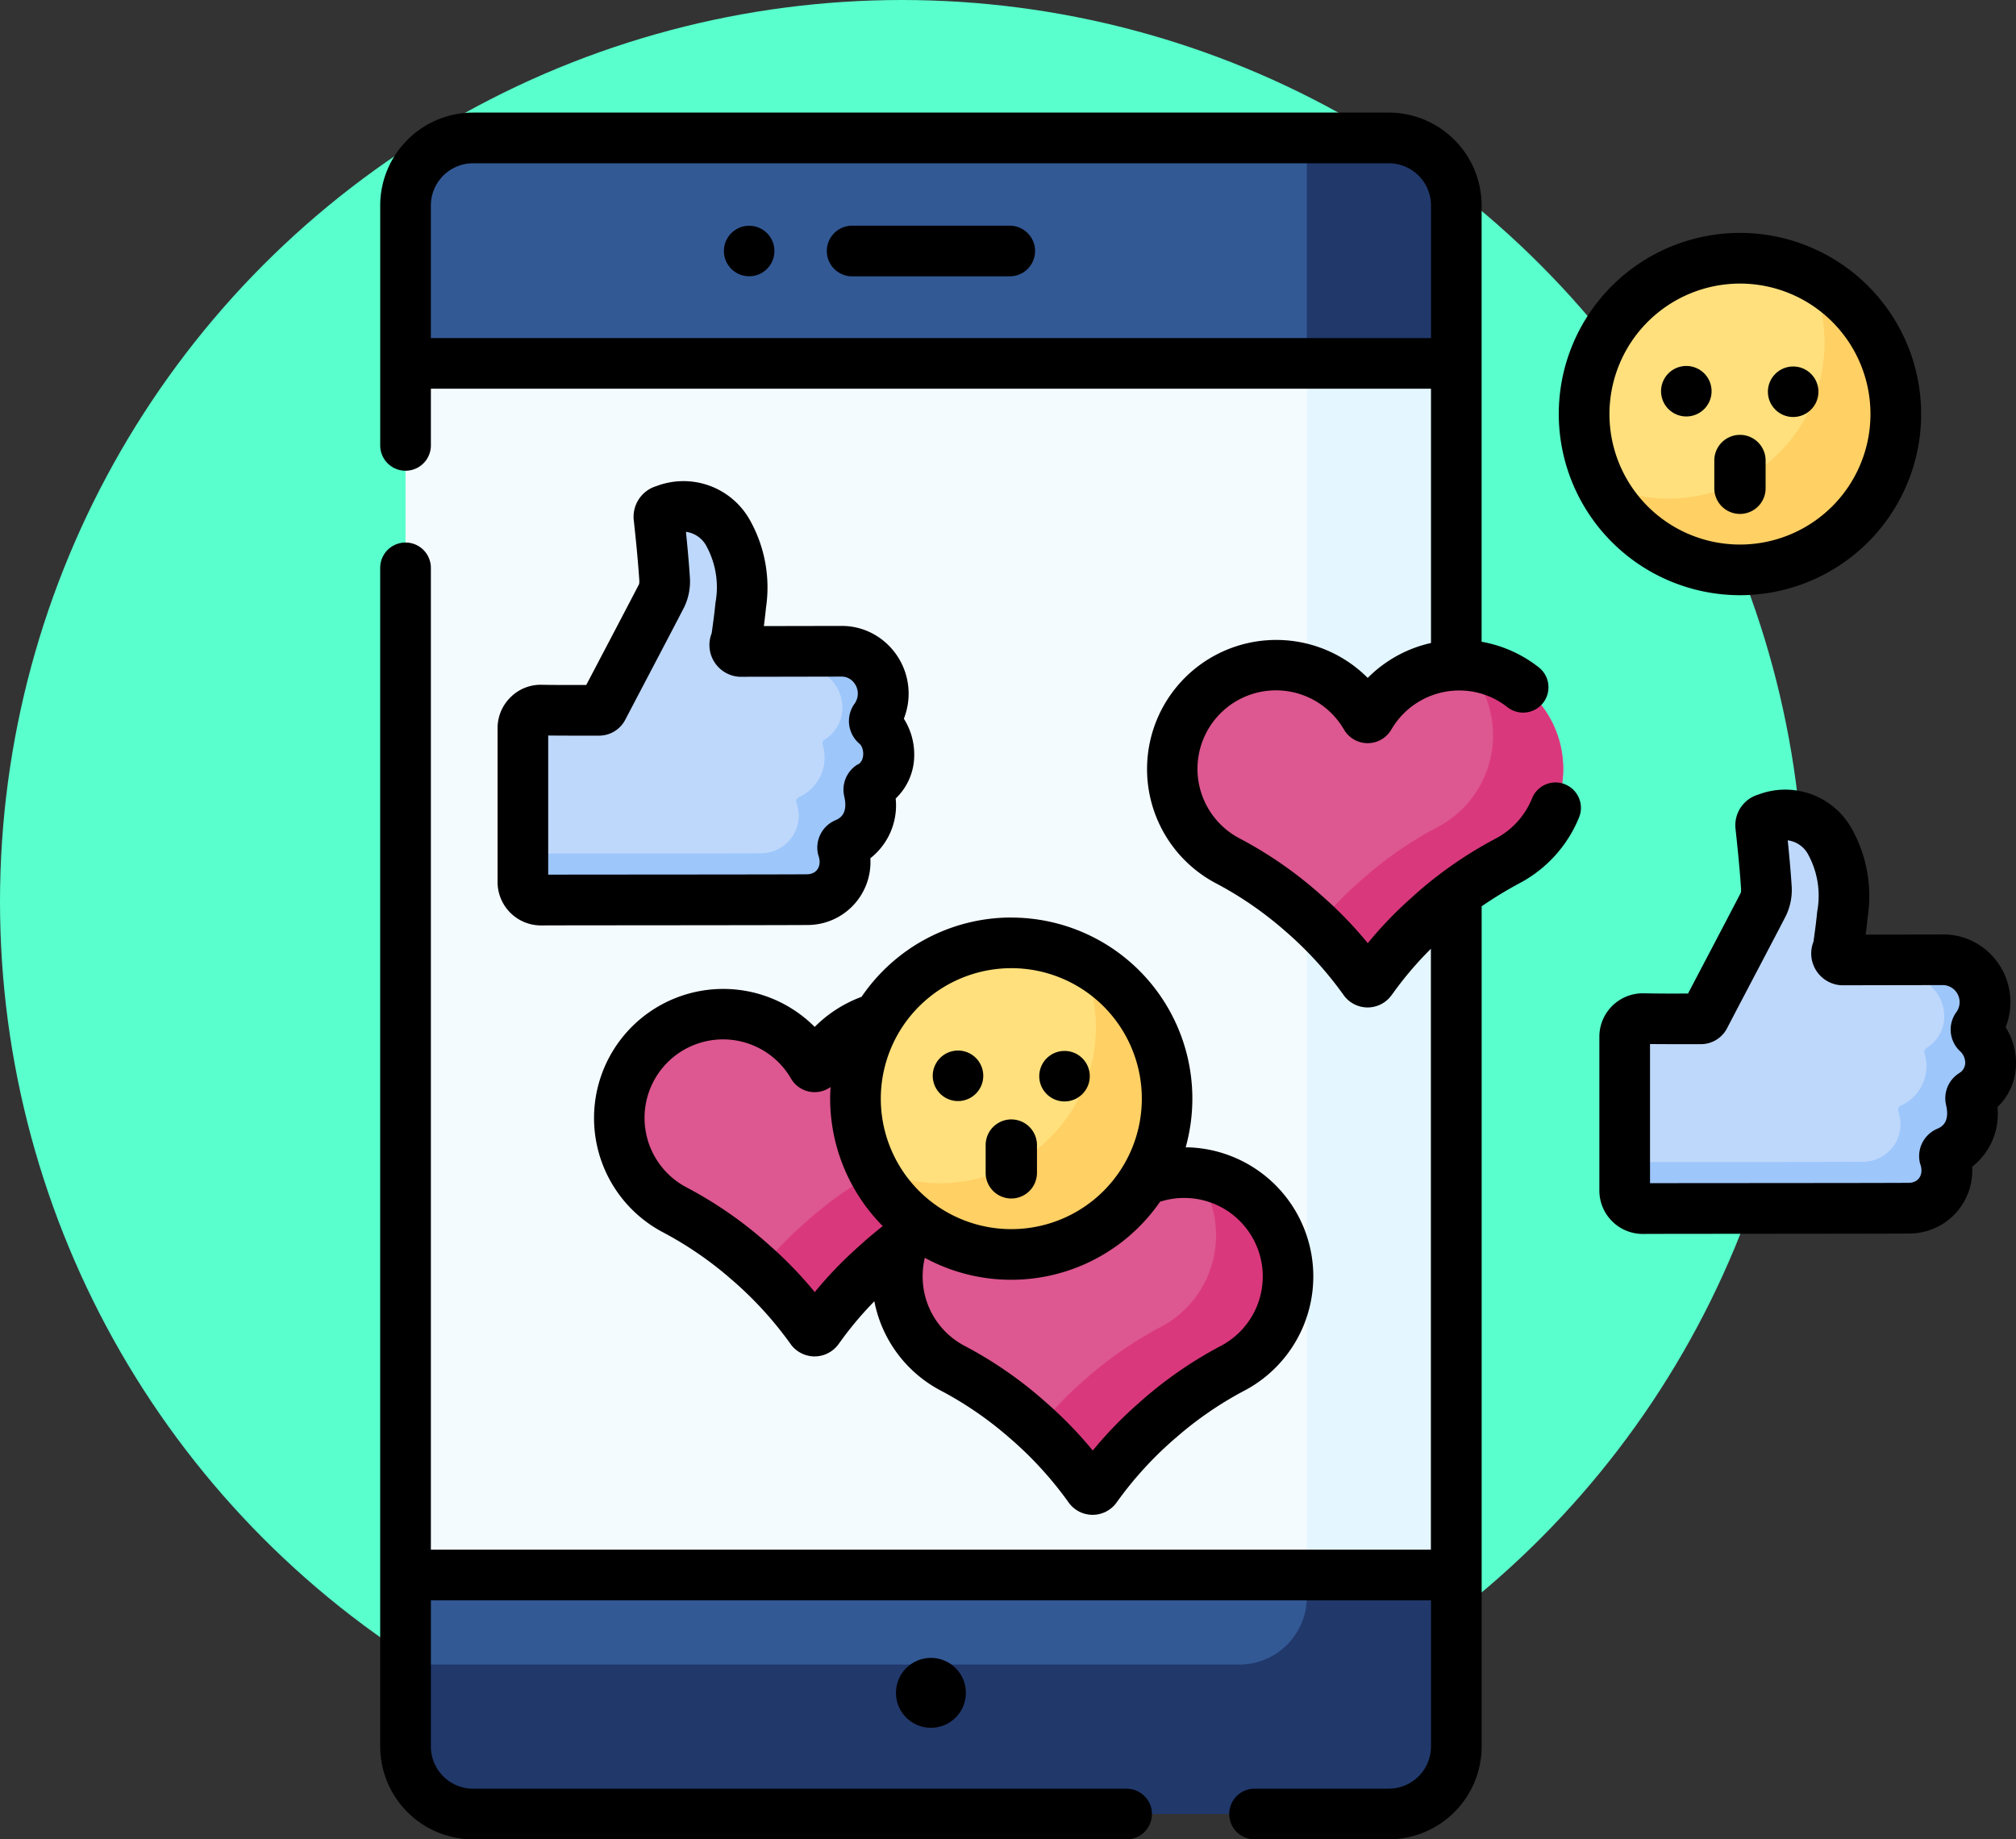 <svg xmlns="http://www.w3.org/2000/svg" width="95" height="86.696" viewBox="0 0 95 86.696">
  <rect x="0" y="0" width="95" height="86.696" fill="#333333" stroke="none"/>
  <g id="Grupo_54934" data-name="Grupo 54934" transform="translate(-669 -5455.183)">
    <g id="Grupo_54933" data-name="Grupo 54933">
      <circle id="Elipse_4056" data-name="Elipse 4056" cx="42.5" cy="42.5" r="42.5" transform="translate(669 5455.183)" fill="#59ffcc"/>
    </g>
    <g id="telefono-inteligente" transform="translate(673.374 5460.489)">
      <g id="Grupo_54896" data-name="Grupo 54896" transform="translate(14.736 9.683)">
        <path id="Trazado_101417" data-name="Trazado 101417" d="M21.054,60.916H70.571v61.661H21.054Z" transform="translate(-21.054 -60.916)" fill="#f4fbff"/>
      </g>
      <g id="Grupo_54897" data-name="Grupo 54897" transform="translate(56.89 9.683)">
        <path id="Trazado_101418" data-name="Trazado 101418" d="M286.551,60.916V121.2a3.166,3.166,0,0,1-.318,1.379H293.6V60.916Z" transform="translate(-286.233 -60.916)" fill="#e4f6ff"/>
      </g>
      <g id="Grupo_54898" data-name="Grupo 54898" transform="translate(14.736 1.194)">
        <path id="Trazado_101419" data-name="Trazado 101419" d="M67.386,7.512H24.238A3.184,3.184,0,0,0,21.054,10.7V18.14H70.571V10.7a3.184,3.184,0,0,0-3.184-3.184Z" transform="translate(-21.054 -7.512)" fill="#335995"/>
      </g>
      <g id="Grupo_54899" data-name="Grupo 54899" transform="translate(14.736 68.931)">
        <path id="Trazado_101420" data-name="Trazado 101420" d="M21.054,433.625v8.08a3.184,3.184,0,0,0,3.184,3.184H67.386a3.184,3.184,0,0,0,3.184-3.184v-8.08Z" transform="translate(-21.054 -433.625)" fill="#335995"/>
      </g>
      <g id="Grupo_54901" data-name="Grupo 54901" transform="translate(50.871 26.044)">
        <g id="Grupo_54900" data-name="Grupo 54900">
          <path id="Trazado_101421" data-name="Trazado 101421" d="M262.1,163.842a4.889,4.889,0,0,0-4.437,2.429.1.1,0,0,1-.17,0,4.892,4.892,0,1,0-6.545,6.769,18.2,18.2,0,0,1,3.471,2.377l.305.27a17.53,17.53,0,0,1,2.478,2.71l.22.3a.2.2,0,0,0,.314,0l.22-.3a17.522,17.522,0,0,1,2.478-2.71l.305-.27a18.2,18.2,0,0,1,3.471-2.377,4.893,4.893,0,0,0-2.107-9.2Z" transform="translate(-248.368 -163.838)" fill="#dd5790"/>
        </g>
      </g>
      <g id="Grupo_54903" data-name="Grupo 54903" transform="translate(57.692 26.055)">
        <g id="Grupo_54902" data-name="Grupo 54902">
          <path id="Trazado_101422" data-name="Trazado 101422" d="M298.282,163.9a4.882,4.882,0,0,1-1.29,7.607,18.2,18.2,0,0,0-3.471,2.377l-.305.27a17.518,17.518,0,0,0-1.939,2.018,17.524,17.524,0,0,1,2.009,2.278l.22.3a.2.2,0,0,0,.314,0l.22-.3a17.52,17.52,0,0,1,2.478-2.71l.305-.27a18.2,18.2,0,0,1,3.471-2.377,4.892,4.892,0,0,0-2.011-9.192Z" transform="translate(-291.277 -163.905)" fill="#da387d"/>
        </g>
      </g>
      <g id="Grupo_54904" data-name="Grupo 54904" transform="translate(29.738 5.334)">
        <circle id="Elipse_4153" data-name="Elipse 4153" cx="1.191" cy="1.191" r="1.191" transform="translate(0)" fill="#335995"/>
      </g>
      <g id="Grupo_54905" data-name="Grupo 54905" transform="translate(14.736 68.931)">
        <path id="Trazado_101423" data-name="Trazado 101423" d="M63.525,433.625v1.035a3.184,3.184,0,0,1-3.184,3.184H21.054v3.861a3.184,3.184,0,0,0,3.184,3.184H67.386a3.184,3.184,0,0,0,3.184-3.184v-8.08H63.525Z" transform="translate(-21.054 -433.625)" fill="#21386b"/>
      </g>
      <g id="Grupo_54906" data-name="Grupo 54906" transform="translate(37.846 72.835)">
        <circle id="Elipse_4154" data-name="Elipse 4154" cx="1.648" cy="1.648" r="1.648"/>
      </g>
      <g id="Grupo_54907" data-name="Grupo 54907" transform="translate(57.208 1.194)">
        <path id="Trazado_101424" data-name="Trazado 101424" d="M292.092,7.512h-3.861V18.14h7.045V10.7a3.184,3.184,0,0,0-3.184-3.184Z" transform="translate(-288.231 -7.512)" fill="#21386b"/>
      </g>
      <g id="Grupo_54908" data-name="Grupo 54908" transform="translate(70.275 6.866)">
        <circle id="Elipse_4155" data-name="Elipse 4155" cx="7.344" cy="7.344" r="7.344" fill="#ffe07d"/>
      </g>
      <g id="Grupo_54909" data-name="Grupo 54909" transform="translate(71.025 7.616)">
        <path id="Trazado_101425" data-name="Trazado 101425" d="M384.98,47.913a7.345,7.345,0,0,1-9.829,9.829,7.344,7.344,0,1,0,9.829-9.829Z" transform="translate(-375.151 -47.913)" fill="#ffd064"/>
      </g>
      <g id="Grupo_54911" data-name="Grupo 54911" transform="translate(24.809 42.495)">
        <g id="Grupo_54910" data-name="Grupo 54910" transform="translate(0)">
          <path id="Trazado_101426" data-name="Trazado 101426" d="M98.151,267.331a4.889,4.889,0,0,0-4.437,2.429.1.1,0,0,1-.17,0A4.892,4.892,0,1,0,87,276.529a18.2,18.2,0,0,1,3.471,2.377l.305.27a17.531,17.531,0,0,1,2.478,2.71l.22.3a.2.2,0,0,0,.314,0l.22-.3a17.523,17.523,0,0,1,2.478-2.71l.305-.27a18.2,18.2,0,0,1,3.471-2.377,4.893,4.893,0,0,0-2.107-9.2Z" transform="translate(-84.422 -267.327)" fill="#dd5790"/>
        </g>
      </g>
      <g id="Grupo_54913" data-name="Grupo 54913" transform="translate(37.912 49.963)">
        <g id="Grupo_54912" data-name="Grupo 54912" transform="translate(0)">
          <path id="Trazado_101427" data-name="Trazado 101427" d="M180.575,314.312a4.889,4.889,0,0,0-4.437,2.429.1.1,0,0,1-.17,0,4.892,4.892,0,1,0-6.545,6.769,18.2,18.2,0,0,1,3.471,2.377l.305.27a17.527,17.527,0,0,1,2.478,2.71l.22.3a.2.2,0,0,0,.314,0l.22-.3a17.519,17.519,0,0,1,2.478-2.71l.305-.27a18.2,18.2,0,0,1,3.471-2.377,4.893,4.893,0,0,0-2.107-9.2Z" transform="translate(-166.846 -314.308)" fill="#dd5790"/>
        </g>
      </g>
      <g id="Grupo_54915" data-name="Grupo 54915" transform="translate(31.413 42.524)">
        <g id="Grupo_54914" data-name="Grupo 54914" transform="translate(0)">
          <path id="Trazado_101428" data-name="Trazado 101428" d="M133.406,267.508a4.882,4.882,0,0,1-1.6,7.231,18.2,18.2,0,0,0-3.471,2.377l-.305.27a17.538,17.538,0,0,0-2.062,2.171,17.54,17.54,0,0,1,2.226,2.481l.22.3a.2.2,0,0,0,.314,0l.22-.3a17.519,17.519,0,0,1,2.478-2.71l.305-.27a18.2,18.2,0,0,1,3.471-2.377,4.892,4.892,0,0,0-1.793-9.174Z" transform="translate(-125.967 -267.508)" fill="#da387d"/>
        </g>
      </g>
      <g id="Grupo_54917" data-name="Grupo 54917" transform="translate(44.516 49.992)">
        <g id="Grupo_54916" data-name="Grupo 54916">
          <path id="Trazado_101429" data-name="Trazado 101429" d="M215.831,314.49a4.882,4.882,0,0,1-1.6,7.231,18.2,18.2,0,0,0-3.471,2.377l-.305.27a17.538,17.538,0,0,0-2.062,2.171,17.542,17.542,0,0,1,2.226,2.481l.22.3a.2.2,0,0,0,.314,0l.22-.3a17.518,17.518,0,0,1,2.478-2.71l.305-.27a18.2,18.2,0,0,1,3.471-2.377,4.892,4.892,0,0,0-1.793-9.174Z" transform="translate(-208.392 -314.49)" fill="#da387d"/>
        </g>
      </g>
      <g id="Grupo_54921" data-name="Grupo 54921" transform="translate(72.186 33.108)">
        <g id="Grupo_54920" data-name="Grupo 54920">
          <g id="Grupo_54919" data-name="Grupo 54919">
            <g id="Grupo_54918" data-name="Grupo 54918">
              <path id="Trazado_101430" data-name="Trazado 101430" d="M398.568,215.436a1.911,1.911,0,0,0-1.09-.337c-.99,0-4.805.008-4.805.008a.2.2,0,0,1-.2-.226c.089-.666.187-1.3.245-1.941a5.287,5.287,0,0,0-.578-3.382,2.392,2.392,0,0,0-3-1.118c-.21.075-.3.165-.272.406.1.942.2,1.886.259,2.832a1.611,1.611,0,0,1-.142.807c-.91,1.77-1.851,3.524-2.767,5.29a.2.2,0,0,1-.177.107c-1.516,0-2.052,0-2.726-.01a.853.853,0,0,0-.863.853v7.25a.852.852,0,0,0,.863.852c1.241-.018,10.113,0,12.586-.021a1.772,1.772,0,0,0,1.726-1.957,3.085,3.085,0,0,0-.1-.449.2.2,0,0,1,.114-.234,2.049,2.049,0,0,0,1.118-2.5.2.2,0,0,1,.085-.211,1.761,1.761,0,0,0,.853-1.469,1.944,1.944,0,0,0-.588-1.419l-.027-.024a.2.2,0,0,1-.03-.274l0-.006A2.01,2.01,0,0,0,398.568,215.436Z" transform="translate(-382.456 -208.274)" fill="#bed8fb"/>
            </g>
          </g>
        </g>
      </g>
      <g id="Grupo_54925" data-name="Grupo 54925" transform="translate(20.266 18.567)">
        <g id="Grupo_54924" data-name="Grupo 54924">
          <g id="Grupo_54923" data-name="Grupo 54923">
            <g id="Grupo_54922" data-name="Grupo 54922">
              <path id="Trazado_101431" data-name="Trazado 101431" d="M71.955,123.965a1.911,1.911,0,0,0-1.09-.337c-.99,0-4.805.008-4.805.008a.2.2,0,0,1-.2-.226c.09-.666.187-1.3.245-1.941a5.287,5.287,0,0,0-.578-3.382,2.392,2.392,0,0,0-3-1.118c-.21.075-.3.165-.272.406.1.942.2,1.886.259,2.832a1.61,1.61,0,0,1-.142.807c-.91,1.77-1.85,3.524-2.767,5.29a.2.2,0,0,1-.177.107c-1.516,0-2.052,0-2.726-.01a.853.853,0,0,0-.863.853v7.25a.852.852,0,0,0,.863.852c1.241-.018,10.113,0,12.586-.021a1.772,1.772,0,0,0,1.726-1.957,3.081,3.081,0,0,0-.1-.449.2.2,0,0,1,.114-.234,2.049,2.049,0,0,0,1.118-2.5.2.2,0,0,1,.085-.211,1.761,1.761,0,0,0,.853-1.469A1.944,1.944,0,0,0,72.5,127.1l-.027-.024a.2.2,0,0,1-.03-.274l0-.006a2.01,2.01,0,0,0-.493-2.827Z" transform="translate(-55.843 -116.803)" fill="#bed8fb"/>
            </g>
          </g>
        </g>
      </g>
      <g id="Grupo_54927" data-name="Grupo 54927" transform="translate(72.186 39.932)">
        <g id="Grupo_54926" data-name="Grupo 54926">
          <path id="Trazado_101432" data-name="Trazado 101432" d="M399.114,254.672l-.028-.024a.2.2,0,0,1-.03-.274l0-.006a2.01,2.01,0,0,0-.493-2.827,1.911,1.911,0,0,0-1.09-.337h-.239a1.992,1.992,0,0,1-.366.976l0,.006a.2.2,0,0,0,.03.274l.028.024a1.945,1.945,0,0,1,.588,1.419,1.761,1.761,0,0,1-.853,1.469.2.2,0,0,0-.085.211,2.049,2.049,0,0,1-1.118,2.5.2.2,0,0,0-.115.234,3.1,3.1,0,0,1,.1.449,1.772,1.772,0,0,1-1.726,1.957c-2.029.02-8.366.009-11.261.014v1.342a.852.852,0,0,0,.863.852c1.241-.018,10.113,0,12.586-.021a1.772,1.772,0,0,0,1.726-1.957,3.092,3.092,0,0,0-.1-.449.2.2,0,0,1,.114-.234,2.049,2.049,0,0,0,1.118-2.5.2.2,0,0,1,.085-.211,1.761,1.761,0,0,0,.853-1.469A1.945,1.945,0,0,0,399.114,254.672Z" transform="translate(-382.455 -251.203)" fill="#9dc6fb"/>
        </g>
      </g>
      <g id="Grupo_54929" data-name="Grupo 54929" transform="translate(20.266 25.392)">
        <g id="Grupo_54928" data-name="Grupo 54928">
          <path id="Trazado_101433" data-name="Trazado 101433" d="M72.5,163.2l-.028-.024a.2.2,0,0,1-.03-.274l0-.006a2.01,2.01,0,0,0-.493-2.827,1.911,1.911,0,0,0-1.09-.337h-.239a1.992,1.992,0,0,1-.366.976l0,.006a.2.2,0,0,0,.03.274l.028.024a1.944,1.944,0,0,1,.588,1.419,1.761,1.761,0,0,1-.853,1.469.2.2,0,0,0-.085.211,2.049,2.049,0,0,1-1.118,2.5.2.2,0,0,0-.114.234,3.091,3.091,0,0,1,.1.449,1.772,1.772,0,0,1-1.726,1.957c-2.029.02-8.366.009-11.261.014v1.342a.853.853,0,0,0,.863.852c1.241-.018,10.113,0,12.586-.021a1.772,1.772,0,0,0,1.726-1.957,3.083,3.083,0,0,0-.1-.449.2.2,0,0,1,.114-.234,2.049,2.049,0,0,0,1.118-2.5.2.2,0,0,1,.085-.211,1.761,1.761,0,0,0,.853-1.469A1.944,1.944,0,0,0,72.5,163.2Z" transform="translate(-55.842 -159.732)" fill="#9dc6fb"/>
        </g>
      </g>
      <g id="Grupo_54930" data-name="Grupo 54930" transform="translate(35.938 39.133)">
        <circle id="Elipse_4156" data-name="Elipse 4156" cx="7.344" cy="7.344" r="7.344" transform="translate(0)" fill="#ffe07d"/>
      </g>
      <g id="Grupo_54931" data-name="Grupo 54931" transform="translate(36.688 39.883)">
        <path id="Trazado_101434" data-name="Trazado 101434" d="M168.978,250.894a7.345,7.345,0,0,1-9.829,9.829,7.344,7.344,0,1,0,9.829-9.829Z" transform="translate(-159.149 -250.894)" fill="#ffd064"/>
      </g>
      <g id="Grupo_54932" data-name="Grupo 54932" transform="translate(13.542 0)">
        <path id="Trazado_101435" data-name="Trazado 101435" d="M69.377,31.66a1.194,1.194,0,0,0-1.555.66A3.714,3.714,0,0,1,66.141,34.2a19.248,19.248,0,0,0-3.7,2.535l-.3.27a18.752,18.752,0,0,0-2.062,2.143A18.752,18.752,0,0,0,58.015,37l-.305-.27a19.232,19.232,0,0,0-3.7-2.535,3.7,3.7,0,1,1,4.947-5.116,1.292,1.292,0,0,0,2.234,0,3.7,3.7,0,0,1,3.356-1.837,3.648,3.648,0,0,1,2.115.785,1.194,1.194,0,0,0,1.476-1.878,6.031,6.031,0,0,0-2.694-1.206V4.379A4.383,4.383,0,0,0,61.069,0H17.921a4.384,4.384,0,0,0-4.378,4.378V15.687a1.194,1.194,0,1,0,2.388,0V13.016H63.059V25a6.072,6.072,0,0,0-2.982,1.646,6.087,6.087,0,1,0-7.2,9.655,16.9,16.9,0,0,1,3.245,2.219,17.158,17.158,0,0,1,2.833,3.094,1.389,1.389,0,0,0,2.235,0l.22-.3a16.381,16.381,0,0,1,1.644-1.9V67.736H15.93V21.459a1.194,1.194,0,1,0-2.388,0V77.011a4.384,4.384,0,0,0,4.378,4.378H48.715a1.194,1.194,0,1,0,0-2.388H17.921a1.992,1.992,0,0,1-1.99-1.99V70.125H63.059v6.886A1.992,1.992,0,0,1,61.069,79H54.745a1.194,1.194,0,1,0,0,2.388h6.323a4.384,4.384,0,0,0,4.378-4.378V37.41A19.167,19.167,0,0,1,67.273,36.3a6.108,6.108,0,0,0,2.764-3.083,1.194,1.194,0,0,0-.66-1.554ZM15.93,10.628V4.379a1.992,1.992,0,0,1,1.99-1.99H61.069a1.992,1.992,0,0,1,1.99,1.99v6.249Z" transform="translate(-13.542 0)"/>
        <path id="Trazado_101436" data-name="Trazado 101436" d="M154.555,33.535h-7.426a1.194,1.194,0,1,0,0,2.388h7.426a1.194,1.194,0,1,0,0-2.388Z" transform="translate(-124.889 -28.204)"/>
        <circle id="Elipse_4157" data-name="Elipse 4157" cx="1.191" cy="1.191" r="1.191" transform="translate(16.196 5.334)"/>
        <path id="Trazado_101437" data-name="Trazado 101437" d="M371.459,52.757a8.538,8.538,0,1,0-8.538-8.538A8.548,8.548,0,0,0,371.459,52.757Zm0-14.688a6.15,6.15,0,1,1-6.15,6.15A6.157,6.157,0,0,1,371.459,38.069Z" transform="translate(-307.383 -30.009)"/>
        <path id="Trazado_101438" data-name="Trazado 101438" d="M394.577,213.673a3.139,3.139,0,0,0-.489-1.709,3.209,3.209,0,0,0-1.161-3.825,3.093,3.093,0,0,0-1.762-.548h-.009l-3.663.007c.037-.286.071-.574.1-.863a6.5,6.5,0,0,0-.75-4.117A3.585,3.585,0,0,0,382.425,201a1.509,1.509,0,0,0-1.059,1.66c.09.83.191,1.81.255,2.782a.677.677,0,0,1-.012.182c-.505.982-2.171,4.147-2.486,4.75-1.066.007-1.538,0-2.108-.01a2.047,2.047,0,0,0-2.071,2.046v7.25a2.047,2.047,0,0,0,2.048,2.046h.026c.563-.008,11.242-.007,12.58-.021a2.967,2.967,0,0,0,2.913-3.146,3.163,3.163,0,0,0,1.193-2.815A2.82,2.82,0,0,0,394.577,213.673Zm-2.69.463a1.392,1.392,0,0,0-.605,1.491c.2.859-.252,1.052-.423,1.125a1.4,1.4,0,0,0-.8,1.644c.156.4.027.854-.486.9-1.326.013-11.38.012-12.242.018v-6.559c.551.006,1.141.007,2.395.006a1.39,1.39,0,0,0,1.237-.752c.4-.779,2.259-4.3,2.769-5.294a2.811,2.811,0,0,0,.272-1.432c-.048-.731-.115-1.46-.184-2.13a1.285,1.285,0,0,1,.988.716,4.057,4.057,0,0,1,.4,2.646c-.042.461-.107.926-.175,1.419a1.5,1.5,0,0,0,1.319,2.051s3.817-.006,4.807-.009a.805.805,0,0,1,.615,1.266,1.394,1.394,0,0,0,.2,1.881.756.756,0,0,1,.21.548.571.571,0,0,1-.3.463Z" transform="translate(-317.493 -168.852)"/>
        <path id="Trazado_101439" data-name="Trazado 101439" d="M52.511,118.9h-.022c-1.047,0-1.52,0-2.086-.01a2.005,2.005,0,0,0-1.463.591,2.032,2.032,0,0,0-.608,1.456v7.25a2.047,2.047,0,0,0,2.048,2.046h.026c.565-.008,11.244-.007,12.58-.021a2.967,2.967,0,0,0,2.913-3.146,3.163,3.163,0,0,0,1.193-2.815,2.822,2.822,0,0,0,.874-2.052,3.142,3.142,0,0,0-.489-1.71,3.21,3.21,0,0,0-1.162-3.825,3.093,3.093,0,0,0-1.762-.548h-.009l-3.663.007c.037-.286.071-.574.1-.863a6.493,6.493,0,0,0-.75-4.117,3.585,3.585,0,0,0-4.415-1.617,1.509,1.509,0,0,0-1.06,1.66c.09.828.19,1.806.255,2.781a.678.678,0,0,1-.012.182C54.49,115.134,52.825,118.3,52.511,118.9Zm4.61-3.657a2.811,2.811,0,0,0,.272-1.432c-.048-.733-.116-1.461-.184-2.13a1.285,1.285,0,0,1,.988.716,4.058,4.058,0,0,1,.4,2.646c-.042.46-.107.924-.175,1.416a1.5,1.5,0,0,0,1.318,2.054s3.817-.006,4.807-.009a.715.715,0,0,1,.409.127h0a.82.82,0,0,1,.208,1.137,1.4,1.4,0,0,0,.2,1.882c.259.186.3.866-.09,1.011a1.392,1.392,0,0,0-.605,1.491c.2.859-.252,1.052-.423,1.125a1.4,1.4,0,0,0-.8,1.645c.156.4.027.853-.486.9-1.324.013-11.378.012-12.242.018v-6.559c.551.006,1.141.007,2.395.006a1.389,1.389,0,0,0,1.237-.751C54.755,119.76,56.609,116.237,57.12,115.243Z" transform="translate(-42.801 -91.92)"/>
        <circle id="Elipse_4158" data-name="Elipse 4158" cx="1.191" cy="1.191" r="1.191" transform="translate(60.115 12.248) rotate(-13.3)"/>
        <circle id="Elipse_4159" data-name="Elipse 4159" cx="1.191" cy="1.191" r="1.191" transform="translate(64.899 13.158) rotate(-45)"/>
        <path id="Trazado_101440" data-name="Trazado 101440" d="M410.235,99.282a1.209,1.209,0,0,0,1.209-1.209V96.764a1.209,1.209,0,1,0-2.418,0v1.309A1.209,1.209,0,0,0,410.235,99.282Z" transform="translate(-346.159 -80.365)"/>
        <path id="Trazado_101441" data-name="Trazado 101441" d="M96.577,238.663a8.535,8.535,0,0,0-7.057,3.739,6.091,6.091,0,0,0-2.208,1.417,6.087,6.087,0,1,0-7.2,9.655,16.887,16.887,0,0,1,3.244,2.219,17.167,17.167,0,0,1,2.834,3.094,1.4,1.4,0,0,0,1.117.564h0a1.4,1.4,0,0,0,1.118-.565l.219-.3a16.386,16.386,0,0,1,1.479-1.734,6.054,6.054,0,0,0,3.09,4.188,16.883,16.883,0,0,1,3.244,2.219,17.165,17.165,0,0,1,2.834,3.094,1.389,1.389,0,0,0,2.235,0,17.149,17.149,0,0,1,2.833-3.093,16.9,16.9,0,0,1,3.244-2.219,6.087,6.087,0,0,0-2.624-11.443c-.062,0-.124,0-.186,0a8.533,8.533,0,0,0-8.222-10.832Zm0,2.388a6.15,6.15,0,1,1-6.15,6.15A6.157,6.157,0,0,1,96.577,241.051Zm-7.2,13.125a18.751,18.751,0,0,0-2.062,2.143,18.765,18.765,0,0,0-2.062-2.144l-.305-.27a19.217,19.217,0,0,0-3.7-2.535,3.7,3.7,0,1,1,4.947-5.117,1.287,1.287,0,0,0,1.864.4c-.011.181-.019.363-.019.546a8.551,8.551,0,0,0,2.478,6.008l-.013.009s-.57.46-.826.688Zm15.514-2.291a3.7,3.7,0,0,1,1.591,6.953,19.232,19.232,0,0,0-3.7,2.535l-.305.27a18.75,18.75,0,0,0-2.062,2.143,18.764,18.764,0,0,0-2.062-2.143l-.305-.27a19.231,19.231,0,0,0-3.7-2.535,3.685,3.685,0,0,1-1.947-3.372,3.641,3.641,0,0,1,.1-.762,8.527,8.527,0,0,0,11.084-2.644,3.7,3.7,0,0,1,1.3-.176Z" transform="translate(-66.837 -200.724)"/>
        <circle id="Elipse_4160" data-name="Elipse 4160" cx="1.191" cy="1.191" r="1.191" transform="translate(25.795 44.515) rotate(-13.3)"/>
        <circle id="Elipse_4161" data-name="Elipse 4161" cx="1.191" cy="1.191" r="1.191" transform="translate(30.563 45.418) rotate(-45)"/>
        <path id="Trazado_101442" data-name="Trazado 101442" d="M194.232,302.264a1.209,1.209,0,0,0,1.209-1.209v-1.309a1.209,1.209,0,0,0-2.418,0v1.309A1.209,1.209,0,0,0,194.232,302.264Z" transform="translate(-164.492 -251.081)"/>
      </g>
    </g>
  </g>
</svg>
